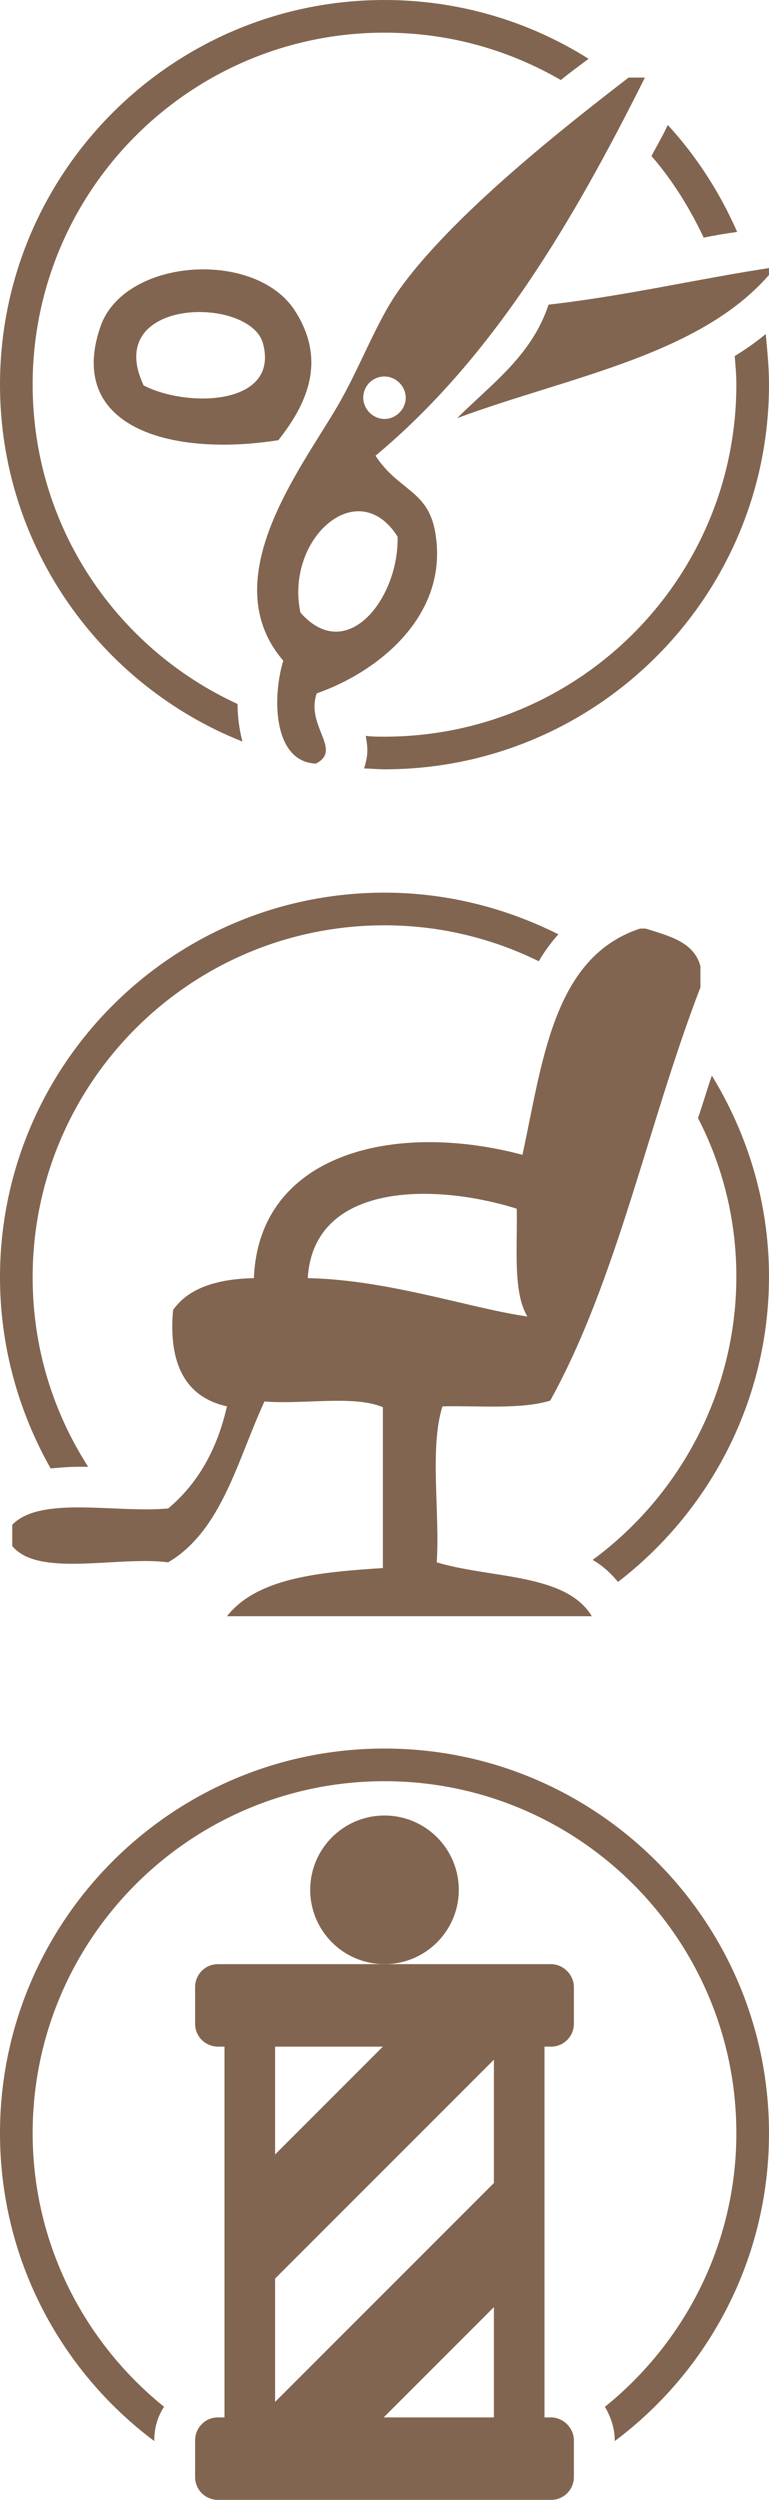 <?xml version="1.0" encoding="utf-8"?>
<!-- Generator: Adobe Illustrator 19.0.0, SVG Export Plug-In . SVG Version: 6.00 Build 0)  -->
<svg version="1.1" id="Layer_1" xmlns="http://www.w3.org/2000/svg" xmlns:xlink="http://www.w3.org/1999/xlink" x="0px" y="0px"
	 viewBox="-258 352.4 94.2 306.1" style="enable-background:new -258 352.4 94.2 306.1;" xml:space="preserve">
<style type="text/css">
	.st0{fill:#826550;}
</style>
<g>
	<g>
		<g>
			<path class="st0" d="M-170.8,484.1c-0.6,1.7-1.1,3.5-1.7,5.2c3,5.8,4.7,12.4,4.7,19.4c0,14.2-7,26.9-17.6,34.7
				c1.2,0.7,2.2,1.6,3.1,2.7c11.2-8.6,18.5-22.2,18.5-37.4C-163.8,499.7-166.4,491.3-170.8,484.1z"/>
			<path class="st0" d="M-248.5,532c0.4,0,0.9,0,1.3,0c-4.3-6.7-6.8-14.6-6.8-23.2c0-23.8,19.3-43.1,43.1-43.1
				c6.8,0,13.2,1.6,18.9,4.4c0.7-1.2,1.5-2.3,2.4-3.3c-6.4-3.2-13.6-5.1-21.3-5.1c-26,0-47.1,21.1-47.1,47.1
				c0,8.5,2.3,16.5,6.2,23.4C-250.6,532.1-249.5,532-248.5,532z"/>
		</g>
	</g>
	<path class="st0" d="M-204.5,543.7c0.4-6.1-0.9-14,0.7-19.1c4.5-0.1,9.6,0.4,13.2-0.7c8.2-14.8,12-34,18.4-50.6c0-0.9,0-1.8,0-2.6
		c-0.8-3-3.9-3.7-6.7-4.6c-0.2,0-0.4,0-0.7,0c-10.6,3.5-11.9,16.1-14.4,27.7c-15.8-4.2-32.3-0.1-32.9,15.1c-4.5,0.1-8,1.2-9.9,3.9
		c-0.6,6.7,1.6,10.7,6.6,11.8c-1.2,5.3-3.6,9.5-7.2,12.5c-6.4,0.6-15.6-1.6-19.1,2c0,0.9,0,1.8,0,2.6c3.2,3.9,12.9,1.2,19.1,2
		c6.6-3.9,8.5-12.6,11.8-19.7c4.7,0.4,10.9-0.8,14.5,0.7c0,6.6,0,13.2,0,19.7c-7.8,0.5-15.4,1.2-19.1,5.9c14.9,0,29.8,0,44.7,0
		C-188.7,545-197.9,545.7-204.5,543.7z M-220.3,508.9c0.7-11.7,15.4-11.7,25.6-8.5c0.1,4.7-0.5,10.2,1.3,13.2
		C-200.4,512.6-210.4,509.1-220.3,508.9z"/>
</g>
<g>
	<circle class="st0" cx="-210.9" cy="583.8" r="9.1"/>
	<path class="st0" d="M-190.5,592.9h-20.4h-20.4c-1.6,0-2.8,1.3-2.8,2.8v4.5c0,1.6,1.3,2.8,2.8,2.8h0.8v45.4h-0.8
		c-1.6,0-2.8,1.3-2.8,2.8v4.5c0,1.6,1.3,2.8,2.8,2.8h40.8c1.6,0,2.8-1.3,2.8-2.8v-4.5c0-1.5-1.3-2.8-2.8-2.8h-0.8V603h0.8
		c1.6,0,2.8-1.3,2.8-2.8v-4.5C-187.7,594.2-189,592.9-190.5,592.9z M-224.3,603h13.2l-13.2,13.2V603z M-197.5,648.4H-211l13.5-13.5
		V648.4z M-197.5,619.7l-26.8,26.8v-15.1l26.8-26.8V619.7z"/>
	<path class="st0" d="M-210.9,566.5c-26,0-47.1,21.1-47.1,47.1c0,15.4,7.4,29.1,18.9,37.7v-0.1c0-1.5,0.4-2.9,1.2-4.1
		c-9.8-7.9-16.1-20-16.1-33.5c0-23.8,19.3-43.1,43.1-43.1s43.1,19.3,43.1,43.1c0,13.5-6.3,25.6-16.1,33.5c0.7,1.2,1.2,2.6,1.2,4.1
		v0.1c11.5-8.6,18.9-22.3,18.9-37.7C-163.8,587.6-184.9,566.5-210.9,566.5z"/>
</g>
<g>
	<g>
		<path class="st0" d="M-167.7,380.8c-2.1-4.8-5-9.3-8.5-13.1c-0.6,1.3-1.3,2.5-2,3.8c2.6,3,4.7,6.4,6.4,10
			C-170.4,381.2-169.1,381-167.7,380.8z"/>
	</g>
	<g>
		<path class="st0" d="M-168,396c0.1,1.2,0.2,2.3,0.2,3.5c0,23.8-19.3,43.1-43.1,43.1c-0.8,0-1.6,0-2.3-0.1c0.1,0.6,0.2,1.2,0.2,1.8
			c0,0.8-0.2,1.5-0.4,2.2c0.8,0,1.7,0.1,2.5,0.1c26,0,47.1-21.1,47.1-47.1c0-2.1-0.2-4.1-0.4-6.2C-165.4,394.3-166.7,395.2-168,396z
			"/>
	</g>
	<g>
		<path class="st0" d="M-254,399.5c0-23.8,19.3-43.1,43.1-43.1c7.9,0,15.2,2.1,21.6,5.8c1.1-0.9,2.2-1.7,3.4-2.6
			c-7.3-4.6-15.9-7.2-25-7.2c-26,0-47.1,21.1-47.1,47.1c0,19.8,12.3,36.8,29.7,43.7c-0.4-1.5-0.6-3.1-0.6-4.6
			C-243.7,431.8-254,416.9-254,399.5z"/>
	</g>
	<g>
		<path class="st0" d="M-219.2,437.3c7.7-2.7,16.3-9.7,14.5-19.8c-0.9-5.1-4.5-5-7.3-9.3c14.4-12,24.2-28.7,33-46.3
			c-0.7,0-1.3,0-2,0c-7.4,5.7-21.9,17-28.4,26.4c-2.6,3.8-4.6,9.3-7.3,13.9c-4.5,7.7-15.1,21.2-6.6,31.1c-1.4,4.6-1.2,12.4,4,12.6
			C-216,444.2-220.6,441.3-219.2,437.3z M-210.9,398.5c1.4,0,2.6,1.2,2.6,2.6c0,1.4-1.2,2.6-2.6,2.6c-1.4,0-2.6-1.2-2.6-2.6
			C-213.5,399.6-212.3,398.5-210.9,398.5z M-221.2,427.4c-1.9-9,7-17,11.9-9.3C-209.1,425.6-215.5,433.9-221.2,427.4z"/>
	</g>
	<g>
		<path class="st0" d="M-202,403.6c14-5.2,30.6-7.8,39-18.5c-9.4,1.4-18.1,3.5-27.8,4.6C-192.9,396-197.8,399.4-202,403.6z"/>
	</g>
	<g>
		<path class="st0" d="M-245.7,392.4c-4.2,12.2,8.4,16,21.8,13.9c3.8-4.8,5.8-10,2-15.9C-226.8,382.9-242.8,384-245.7,392.4z
			 M-240.4,399.6c-5.1-10.8,12.9-11,14.6-5.2C-223.7,402-234.9,402.4-240.4,399.6z"/>
	</g>
</g>
</svg>
